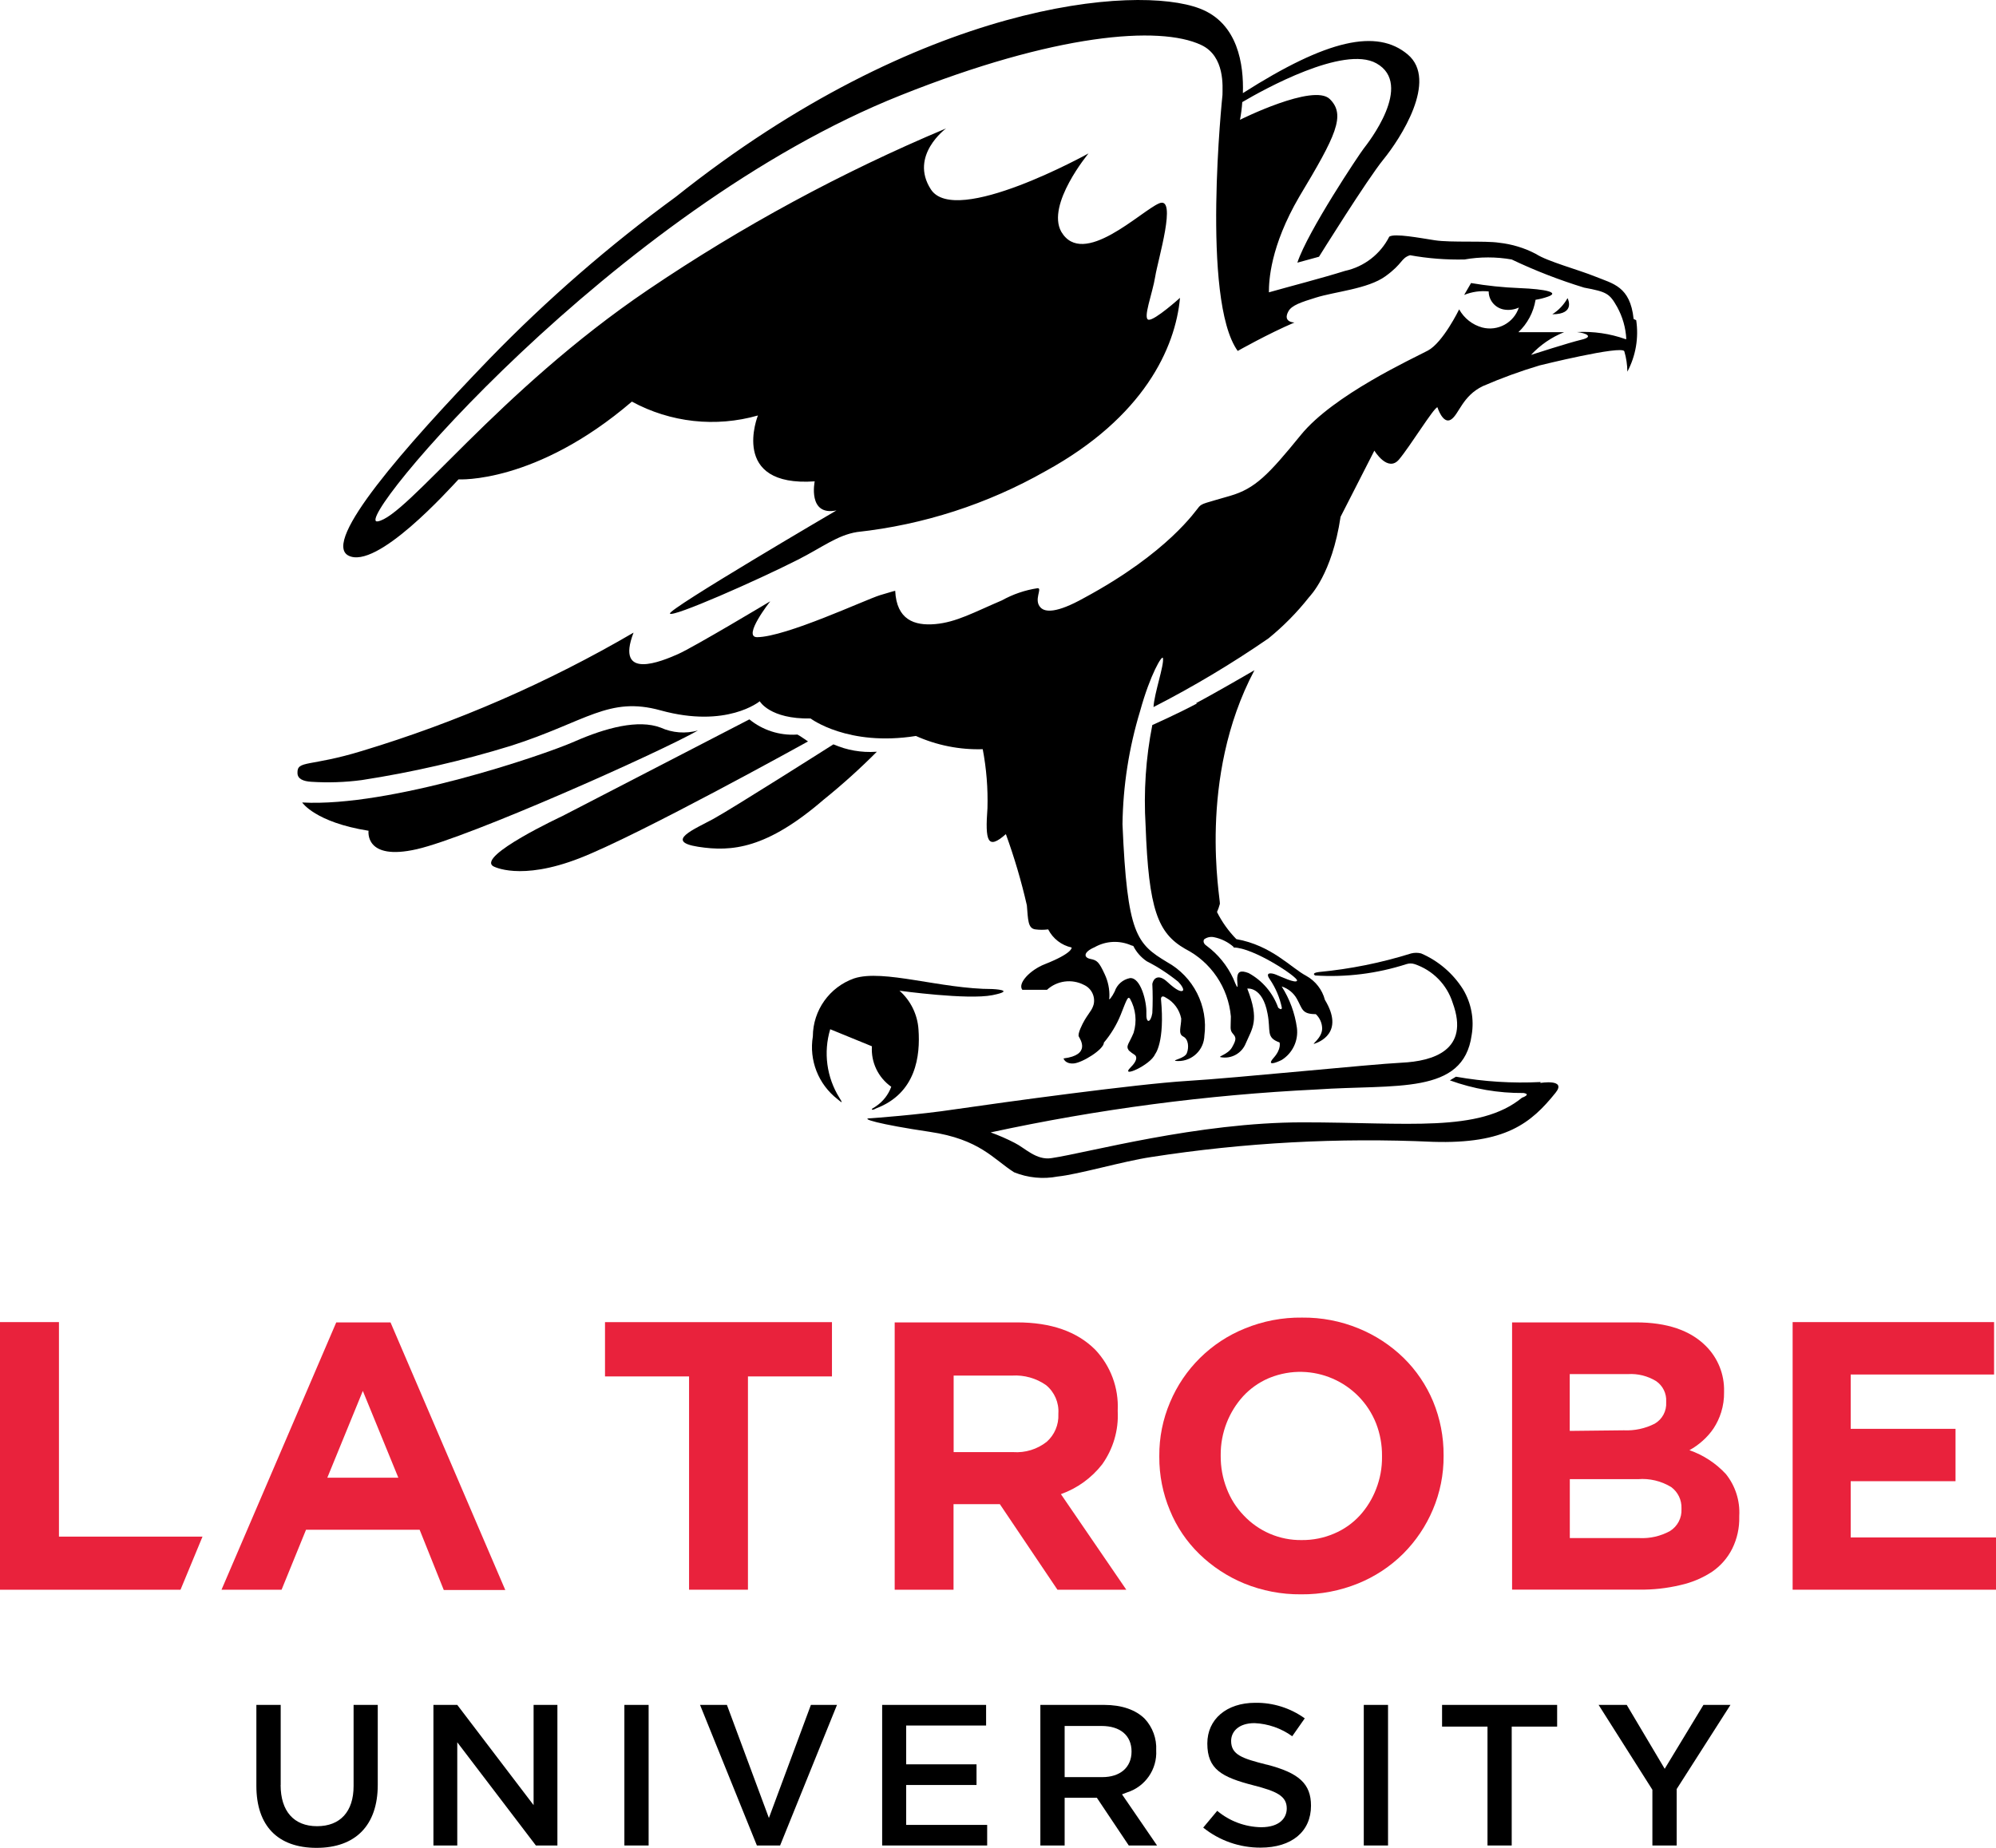 <svg width="54" height="50" viewBox="0 0 54 50" fill="none" xmlns="http://www.w3.org/2000/svg">
<g clip-path="url(#clip0_647_14352)">
<path d="M0 35.774V43.015H4.884L5.479 41.578H1.595V35.774H0Z" fill="#E9223C"/>
<path d="M9.097 35.782H10.565L13.67 43.023H12.006L11.353 41.393H8.279L7.618 43.015H5.993L9.097 35.782ZM10.777 39.985L9.816 37.636L8.855 39.985H10.777Z" fill="#E9223C"/>
<path d="M18.642 37.244H16.368V35.775H22.508V37.244H20.235V43.015H18.642V37.244Z" fill="#E9223C"/>
<path d="M24.205 35.782H27.515C28.434 35.782 29.135 36.028 29.628 36.518C30.048 36.961 30.268 37.555 30.239 38.164V38.185C30.266 38.699 30.116 39.206 29.817 39.625C29.529 39.993 29.143 40.272 28.702 40.429L30.471 43.015H28.608L27.05 40.7H25.797V43.015H24.205V35.782ZM27.411 39.292C27.738 39.315 28.061 39.215 28.318 39.013C28.53 38.825 28.646 38.551 28.633 38.268V38.248C28.653 37.954 28.529 37.668 28.301 37.48C28.033 37.292 27.709 37.201 27.382 37.221H25.8V39.292H27.411Z" fill="#E9223C"/>
<path d="M35.197 43.14C34.671 43.145 34.148 43.045 33.66 42.846C33.209 42.66 32.797 42.389 32.447 42.049C32.103 41.714 31.832 41.313 31.651 40.869C31.459 40.41 31.361 39.916 31.364 39.418V39.396C31.36 38.897 31.459 38.402 31.655 37.943C32.036 37.035 32.764 36.316 33.678 35.947C34.168 35.746 34.694 35.645 35.225 35.652C35.751 35.646 36.274 35.746 36.761 35.947C37.212 36.132 37.624 36.402 37.974 36.743C38.315 37.078 38.586 37.478 38.771 37.92C38.962 38.382 39.058 38.877 39.055 39.377V39.396C39.059 39.895 38.96 40.389 38.765 40.848C38.577 41.294 38.304 41.699 37.962 42.041C37.613 42.388 37.198 42.661 36.742 42.846C36.254 43.044 35.732 43.145 35.205 43.14M35.216 41.672C35.518 41.675 35.818 41.615 36.094 41.496C36.358 41.385 36.593 41.219 36.787 41.009C36.978 40.799 37.128 40.555 37.23 40.289C37.338 40.012 37.393 39.716 37.389 39.418V39.396C37.392 39.096 37.338 38.798 37.23 38.518C36.781 37.383 35.498 36.827 34.363 37.276C34.346 37.282 34.33 37.289 34.314 37.296C34.054 37.409 33.822 37.574 33.63 37.782C33.44 37.992 33.289 38.236 33.186 38.5C33.077 38.779 33.022 39.077 33.025 39.377V39.396C33.023 39.697 33.077 39.995 33.186 40.275C33.288 40.545 33.442 40.79 33.641 40.998C34.048 41.435 34.621 41.681 35.218 41.672" fill="#E9223C"/>
<path d="M40.908 35.782H44.264C45.098 35.782 45.728 35.996 46.153 36.423C46.477 36.747 46.654 37.19 46.643 37.648V37.668C46.646 37.854 46.62 38.039 46.564 38.216C46.517 38.368 46.448 38.513 46.361 38.647C46.278 38.771 46.178 38.884 46.067 38.983C45.957 39.082 45.836 39.168 45.706 39.24C46.083 39.371 46.422 39.593 46.693 39.886C46.949 40.206 47.078 40.61 47.054 41.019V41.04C47.062 41.341 46.996 41.639 46.862 41.909C46.736 42.159 46.548 42.373 46.316 42.531C46.055 42.702 45.765 42.823 45.46 42.89C45.096 42.977 44.723 43.018 44.349 43.013H40.908V35.782ZM43.931 38.702C44.221 38.716 44.51 38.654 44.768 38.522C44.972 38.403 45.091 38.181 45.077 37.945V37.924C45.09 37.706 44.987 37.497 44.808 37.373C44.578 37.231 44.31 37.164 44.04 37.181H42.468V38.718L43.931 38.702ZM44.353 41.618C44.642 41.632 44.928 41.566 45.181 41.427C45.384 41.3 45.503 41.073 45.491 40.834V40.814C45.499 40.587 45.395 40.371 45.212 40.237C44.942 40.073 44.627 39.998 44.313 40.024H42.47V41.617L44.353 41.618Z" fill="#E9223C"/>
<path d="M48.498 35.774H53.948V37.192H50.069V38.662H52.905V40.079H50.069V41.601H54V43.015H48.498V35.774Z" fill="#E9223C"/>
<path d="M7.594 48.299V46.132H6.936V48.322C6.936 49.404 7.515 50 8.564 50C9.614 50 10.22 49.395 10.22 48.293V46.132H9.566V48.328C9.566 49.019 9.205 49.414 8.578 49.414C7.95 49.414 7.592 49.007 7.592 48.299" fill="black"/>
<path d="M11.726 46.132V49.936H12.371V47.143L14.498 49.936H15.08V46.132H14.436V48.844L12.371 46.132H11.726Z" fill="black"/>
<path d="M16.892 46.132H17.548V49.936H16.892V46.132Z" fill="black"/>
<path d="M19.666 46.132H18.939L20.477 49.936H21.105L22.644 46.132H21.938L20.802 49.192L19.666 46.132Z" fill="black"/>
<path d="M24.516 48.299H26.419V47.74H24.516V46.69H26.678V46.132H23.866V49.936H26.707V49.379H24.516V48.299Z" fill="black"/>
<path d="M28.803 48.086V46.702H29.8C30.309 46.702 30.613 46.96 30.613 47.393C30.613 47.827 30.301 48.086 29.823 48.086H28.803ZM30.491 48.5C30.984 48.345 31.309 47.875 31.28 47.359C31.296 47.045 31.184 46.738 30.97 46.507C30.724 46.263 30.345 46.132 29.874 46.132H28.146V49.936H28.803V48.644H29.674L30.538 49.936H31.303L30.355 48.552L30.491 48.5Z" fill="black"/>
<path d="M34.263 47.747C33.616 47.582 33.307 47.486 33.307 47.107C33.307 46.862 33.502 46.625 33.94 46.625C34.307 46.641 34.662 46.765 34.96 46.98L35.299 46.496C34.909 46.216 34.44 46.068 33.96 46.075C33.184 46.075 32.663 46.519 32.663 47.176C32.663 47.871 33.048 48.086 33.91 48.308C34.534 48.468 34.812 48.595 34.812 48.933C34.812 49.184 34.629 49.442 34.115 49.442C33.681 49.433 33.263 49.277 32.931 48.998L32.552 49.452C32.992 49.806 33.539 49.996 34.103 49.994C34.945 49.994 35.468 49.56 35.468 48.86C35.468 48.268 35.145 47.972 34.275 47.748" fill="black"/>
<path d="M36.896 46.132H37.552V49.936H36.896V46.132Z" fill="black"/>
<path d="M40.243 49.936H40.898V46.719H42.127V46.132H39.014V46.719H40.243V49.936Z" fill="black"/>
<path d="M46.085 46.132L45.037 47.861L44.01 46.132H43.249L44.704 48.428V49.936H45.361V48.409L46.816 46.132H46.085Z" fill="black"/>
<path d="M42.408 8.067C42.31 8.245 42.169 8.395 41.996 8.504C42.643 8.504 42.408 8.067 42.408 8.067Z" fill="black"/>
<path d="M44.196 8.631C44.105 7.746 43.632 7.676 43.166 7.486C42.701 7.297 41.865 7.075 41.556 6.873C41.245 6.709 40.905 6.606 40.556 6.568C40.185 6.51 39.25 6.568 38.822 6.502C38.393 6.436 37.735 6.309 37.586 6.403C37.346 6.877 36.907 7.217 36.388 7.33C35.742 7.532 34.922 7.742 34.329 7.91C34.329 7.602 34.362 6.675 35.152 5.32C36.141 3.673 36.417 3.113 35.976 2.68C35.535 2.248 33.547 3.241 33.547 3.241C33.577 3.083 33.598 2.923 33.608 2.763C34.181 2.425 36.351 1.219 37.236 1.713C38.262 2.285 37.006 3.875 36.891 4.023C36.775 4.171 35.379 6.259 35.099 7.107L35.684 6.947C35.684 6.947 36.981 4.863 37.43 4.311C37.879 3.76 38.916 2.174 38.085 1.474C37.253 0.774 35.91 1.062 33.625 2.52C33.65 1.762 33.501 0.626 32.456 0.23C30.742 -0.424 24.915 0.041 18.285 5.325C16.486 6.639 14.802 8.104 13.249 9.702C10.906 12.131 8.719 14.643 9.42 15.03C10.185 15.442 12.17 13.218 12.405 12.971C12.405 12.971 14.489 13.099 17.095 10.867C18.139 11.434 19.363 11.569 20.505 11.242C20.505 11.242 19.723 13.185 22.041 13.025C22.041 13.025 21.843 13.972 22.63 13.811C22.63 13.811 18.046 16.496 18.125 16.603C18.203 16.71 20.472 15.71 21.584 15.146C22.251 14.808 22.65 14.483 23.186 14.396C24.98 14.201 26.715 13.64 28.284 12.749C30.948 11.291 31.801 9.409 31.924 8.059C31.924 8.059 31.244 8.672 31.076 8.652C30.907 8.631 31.182 7.935 31.253 7.486C31.323 7.037 31.858 5.291 31.36 5.502C30.862 5.712 29.301 7.268 28.712 6.271C28.3 5.534 29.449 4.151 29.449 4.151C29.449 4.151 25.846 6.152 25.183 5.123C24.594 4.209 25.595 3.475 25.595 3.475C22.773 4.66 20.075 6.121 17.54 7.836C13.467 10.591 11.013 13.976 10.218 14.108C9.423 14.239 16.613 5.662 24.368 2.578C28.552 0.906 31.368 0.688 32.493 1.215C33.151 1.519 33.073 2.364 33.073 2.569C33.073 2.569 32.488 8.108 33.485 9.496C33.485 9.496 34.308 9.03 35.021 8.726C35.021 8.726 34.691 8.726 34.856 8.425C34.943 8.26 35.21 8.174 35.593 8.055C36.112 7.89 37.006 7.82 37.483 7.474C37.961 7.128 37.895 6.988 38.147 6.906C38.633 6.994 39.127 7.032 39.621 7.021C40.043 6.947 40.475 6.947 40.897 7.021C41.531 7.323 42.186 7.577 42.858 7.783C43.475 7.898 43.545 7.943 43.751 8.306C43.898 8.573 43.983 8.87 43.998 9.175H43.973C43.553 9.026 43.109 8.962 42.664 8.985C42.898 9.01 43.133 9.109 42.788 9.191C42.441 9.273 41.42 9.603 41.42 9.603C41.669 9.335 41.974 9.125 42.314 8.989H41.078C41.325 8.756 41.489 8.448 41.543 8.112C41.654 8.094 41.763 8.067 41.869 8.03C42.207 7.915 41.832 7.824 41.103 7.795C40.665 7.778 40.229 7.732 39.798 7.659L39.612 7.98C39.822 7.895 40.05 7.862 40.275 7.886C40.276 8.14 40.468 8.352 40.72 8.38C40.846 8.396 40.975 8.376 41.091 8.322C40.955 8.734 40.523 8.97 40.102 8.862C39.836 8.79 39.611 8.613 39.476 8.371C39.476 8.371 39.04 9.269 38.628 9.487C38.216 9.706 36.075 10.686 35.194 11.769C34.312 12.852 33.958 13.218 33.283 13.416C32.608 13.614 32.525 13.618 32.439 13.713C32.352 13.807 31.615 14.948 29.322 16.183C28.584 16.595 28.28 16.566 28.156 16.443C27.95 16.237 28.214 15.907 28.07 15.916C27.731 15.967 27.405 16.079 27.106 16.245C26.352 16.566 25.871 16.838 25.302 16.887C24.734 16.937 24.256 16.768 24.219 15.986C24.219 15.986 24.195 15.986 23.807 16.105C23.42 16.224 21.267 17.233 20.484 17.241C20.073 17.241 20.838 16.27 20.838 16.27C20.838 16.27 18.779 17.505 18.343 17.699C17.906 17.892 16.638 18.427 17.14 17.118C14.827 18.469 12.363 19.543 9.798 20.318C8.377 20.754 8.036 20.565 8.048 20.915C8.048 21.079 8.209 21.141 8.423 21.154C8.877 21.183 9.334 21.168 9.786 21.108C11.155 20.897 12.506 20.586 13.83 20.178C15.86 19.527 16.465 18.831 17.873 19.222C19.665 19.716 20.554 18.975 20.554 18.975C20.554 18.975 20.826 19.461 21.93 19.441C21.93 19.441 22.939 20.207 24.779 19.914C25.347 20.168 25.965 20.291 26.587 20.272C26.687 20.797 26.73 21.332 26.715 21.866C26.649 22.759 26.715 23.011 27.213 22.57C27.442 23.2 27.632 23.844 27.781 24.497C27.814 24.884 27.806 25.123 28.012 25.148C28.127 25.163 28.243 25.163 28.358 25.148C28.485 25.398 28.718 25.578 28.992 25.638C28.992 25.638 29.037 25.786 28.263 26.091C27.876 26.243 27.522 26.605 27.658 26.783H28.325C28.598 26.533 28.998 26.48 29.326 26.65C29.526 26.741 29.636 26.959 29.589 27.174C29.57 27.245 29.538 27.312 29.494 27.372C29.47 27.413 29.412 27.487 29.346 27.598C29.28 27.709 29.148 27.973 29.186 28.047C29.223 28.121 29.523 28.545 28.773 28.64C28.773 28.64 28.811 28.788 29.041 28.776C29.272 28.763 29.865 28.397 29.865 28.211C30.054 27.987 30.207 27.734 30.318 27.462C30.491 27.021 30.512 26.956 30.57 27.021C30.729 27.304 30.764 27.638 30.668 27.948C30.548 28.24 30.446 28.298 30.541 28.426C30.591 28.47 30.644 28.51 30.701 28.545C30.762 28.59 30.771 28.702 30.59 28.879C30.277 29.196 31.129 28.821 31.249 28.525C31.249 28.525 31.521 28.211 31.409 27.029C31.409 27.029 31.409 26.902 31.545 26.997C31.759 27.114 31.91 27.321 31.957 27.561C31.957 27.779 31.863 27.973 32.011 28.047C32.159 28.121 32.167 28.351 32.109 28.496C32.052 28.64 31.723 28.681 31.801 28.706C32.187 28.749 32.535 28.471 32.579 28.084C32.581 28.067 32.582 28.048 32.583 28.03C32.69 27.22 32.289 26.428 31.574 26.033C30.75 25.535 30.495 25.288 30.368 22.302C30.382 21.264 30.543 20.232 30.845 19.239C31.117 18.25 31.446 17.699 31.463 17.81C31.496 18.007 31.228 18.757 31.207 19.132C32.283 18.581 33.322 17.96 34.316 17.275C34.721 16.945 35.089 16.573 35.412 16.163C35.441 16.125 36.034 15.545 36.268 13.984L37.182 12.193C37.182 12.193 37.545 12.794 37.85 12.432C38.155 12.069 38.788 11.032 38.888 11.02C38.888 11.02 39.036 11.489 39.254 11.353C39.472 11.217 39.559 10.715 40.119 10.447C40.619 10.23 41.132 10.043 41.655 9.887C41.655 9.887 43.866 9.339 43.944 9.504C43.997 9.684 44.025 9.869 44.027 10.056C44.254 9.63 44.338 9.141 44.266 8.664M30.66 25.596C30.743 25.762 30.868 25.904 31.022 26.009C31.325 26.163 31.611 26.35 31.875 26.564C31.957 26.647 32.043 26.774 31.998 26.807C31.953 26.84 31.838 26.807 31.586 26.573C31.335 26.338 31.203 26.478 31.175 26.622C31.188 26.886 31.188 27.149 31.175 27.413C31.133 27.676 31.002 27.713 31.014 27.413C31.027 27.112 30.862 26.441 30.57 26.466C30.377 26.503 30.219 26.641 30.157 26.828C30.087 26.972 29.98 27.112 30.013 26.992C30.023 26.774 29.979 26.556 29.886 26.359C29.729 26.021 29.68 25.984 29.498 25.947C29.317 25.91 29.301 25.765 29.614 25.63C29.918 25.457 30.286 25.439 30.607 25.581" fill="black"/>
<path d="M17.873 19.688C17.272 19.461 16.399 19.688 15.539 20.066C14.678 20.445 10.539 21.845 8.175 21.714C8.175 21.714 8.525 22.249 9.971 22.479C9.971 22.479 9.852 23.303 11.276 22.978C12.701 22.652 17.808 20.375 18.882 19.766C18.547 19.859 18.19 19.831 17.873 19.688Z" fill="black"/>
<path d="M21.551 19.877C21.089 19.905 20.633 19.758 20.274 19.465L15.209 22.084C15.209 22.084 12.895 23.163 13.344 23.439C13.344 23.439 14.064 23.851 15.682 23.221C17.301 22.591 21.86 20.062 21.86 20.062C21.86 20.062 21.592 19.877 21.575 19.877" fill="black"/>
<path d="M23.7 20.342C23.305 20.368 22.91 20.299 22.547 20.141C22.547 20.141 19.813 21.878 19.298 22.159C18.784 22.438 17.968 22.768 18.887 22.912C19.805 23.056 20.748 22.961 22.28 21.64C22.784 21.234 23.265 20.8 23.721 20.342" fill="black"/>
<path d="M32.386 19.033C31.846 19.321 31.175 19.618 31.175 19.618C30.998 20.512 30.938 21.425 30.993 22.335C31.076 24.613 31.323 25.247 32.064 25.675C32.763 26.031 33.23 26.722 33.3 27.503C33.3 27.795 33.263 27.87 33.357 27.973C33.452 28.076 33.444 28.141 33.332 28.339C33.221 28.537 32.921 28.59 33.032 28.607C33.316 28.657 33.596 28.5 33.703 28.232C33.88 27.82 34.082 27.61 33.744 26.75C33.744 26.75 34.156 26.684 34.292 27.425C34.387 27.899 34.238 28.072 34.617 28.207C34.617 28.207 34.675 28.376 34.461 28.619C34.246 28.862 34.527 28.755 34.675 28.681C34.97 28.497 35.131 28.157 35.087 27.812C35.032 27.413 34.891 27.031 34.675 26.692C34.85 26.748 34.998 26.868 35.087 27.029C35.239 27.302 35.219 27.441 35.598 27.441C35.705 27.541 35.767 27.681 35.77 27.828C35.77 28.092 35.457 28.277 35.565 28.24C35.672 28.203 36.388 27.952 35.844 27.054C35.772 26.778 35.588 26.543 35.338 26.404C34.926 26.186 34.403 25.581 33.448 25.411C33.237 25.195 33.06 24.948 32.925 24.678C32.957 24.606 32.983 24.532 33.003 24.456C33.023 24.349 32.381 21.071 33.938 18.135C33.938 18.135 32.892 18.744 32.353 19.029M33.373 25.638C33.909 25.638 35.112 26.437 35.091 26.532C35.07 26.626 34.642 26.42 34.518 26.371C34.395 26.322 34.214 26.301 34.353 26.498C34.511 26.73 34.621 26.99 34.679 27.265C34.679 27.359 34.58 27.265 34.58 27.265C34.437 26.866 34.153 26.533 33.781 26.33C33.555 26.243 33.485 26.297 33.472 26.453C33.46 26.609 33.543 26.918 33.365 26.478C33.202 26.127 32.955 25.823 32.645 25.593C32.517 25.51 32.575 25.419 32.575 25.419C32.649 25.362 32.746 25.34 32.838 25.358C33.037 25.397 33.221 25.488 33.373 25.621" fill="black"/>
<path d="M22.44 27.841L23.589 28.311C23.56 28.742 23.758 29.157 24.112 29.406C24.034 29.621 23.89 29.805 23.7 29.933C23.631 29.986 23.573 29.999 23.589 30.019C23.606 30.04 23.651 30.019 23.696 29.994C24.792 29.583 24.899 28.557 24.849 27.857C24.823 27.453 24.638 27.075 24.335 26.807C24.335 26.807 26.179 27.062 26.851 26.927C27.522 26.791 26.851 26.762 26.851 26.762C25.455 26.762 23.898 26.215 23.107 26.474C22.441 26.709 21.994 27.337 21.991 28.043C21.884 28.687 22.139 29.338 22.655 29.739C22.7 29.776 22.762 29.83 22.77 29.822C22.778 29.813 22.729 29.735 22.708 29.702C22.363 29.149 22.273 28.473 22.461 27.849" fill="black"/>
<path d="M41.68 29.278C40.913 29.317 40.145 29.268 39.39 29.134L39.225 29.233C39.864 29.465 40.539 29.581 41.218 29.575C41.437 29.612 41.177 29.702 41.177 29.702C40.016 30.654 38.085 30.369 35.243 30.369C32.402 30.369 29.424 31.193 28.448 31.337C28.037 31.403 27.728 31.061 27.452 30.925C27.242 30.816 27.024 30.721 26.801 30.641C29.702 30.013 32.649 29.625 35.614 29.48C37.768 29.332 39.588 29.636 39.814 28.01C39.887 27.584 39.805 27.145 39.584 26.774C39.313 26.341 38.916 26 38.447 25.798C38.359 25.776 38.267 25.776 38.179 25.798C37.367 26.052 36.531 26.221 35.684 26.301C35.457 26.33 35.581 26.395 35.581 26.395C36.416 26.449 37.255 26.344 38.052 26.087C38.123 26.064 38.199 26.064 38.27 26.087C38.764 26.252 39.148 26.644 39.303 27.141C39.769 28.418 38.772 28.714 37.92 28.755C37.068 28.797 33.472 29.167 32.109 29.249C30.746 29.332 27.168 29.822 25.846 30.015C24.845 30.168 23.565 30.258 23.565 30.258C23.219 30.258 23.787 30.423 25.15 30.625C26.513 30.827 26.875 31.366 27.435 31.72C27.809 31.871 28.218 31.911 28.613 31.835C29.177 31.778 30.376 31.423 31.142 31.308C33.662 30.916 36.216 30.779 38.764 30.896C40.728 30.958 41.42 30.394 42.083 29.57C42.396 29.183 41.672 29.303 41.672 29.303" fill="black"/>
</g>
<defs>
<clipPath id="clip0_647_14352">
<rect width="54" height="50" fill="white"/>
</clipPath>
</defs>
</svg>
